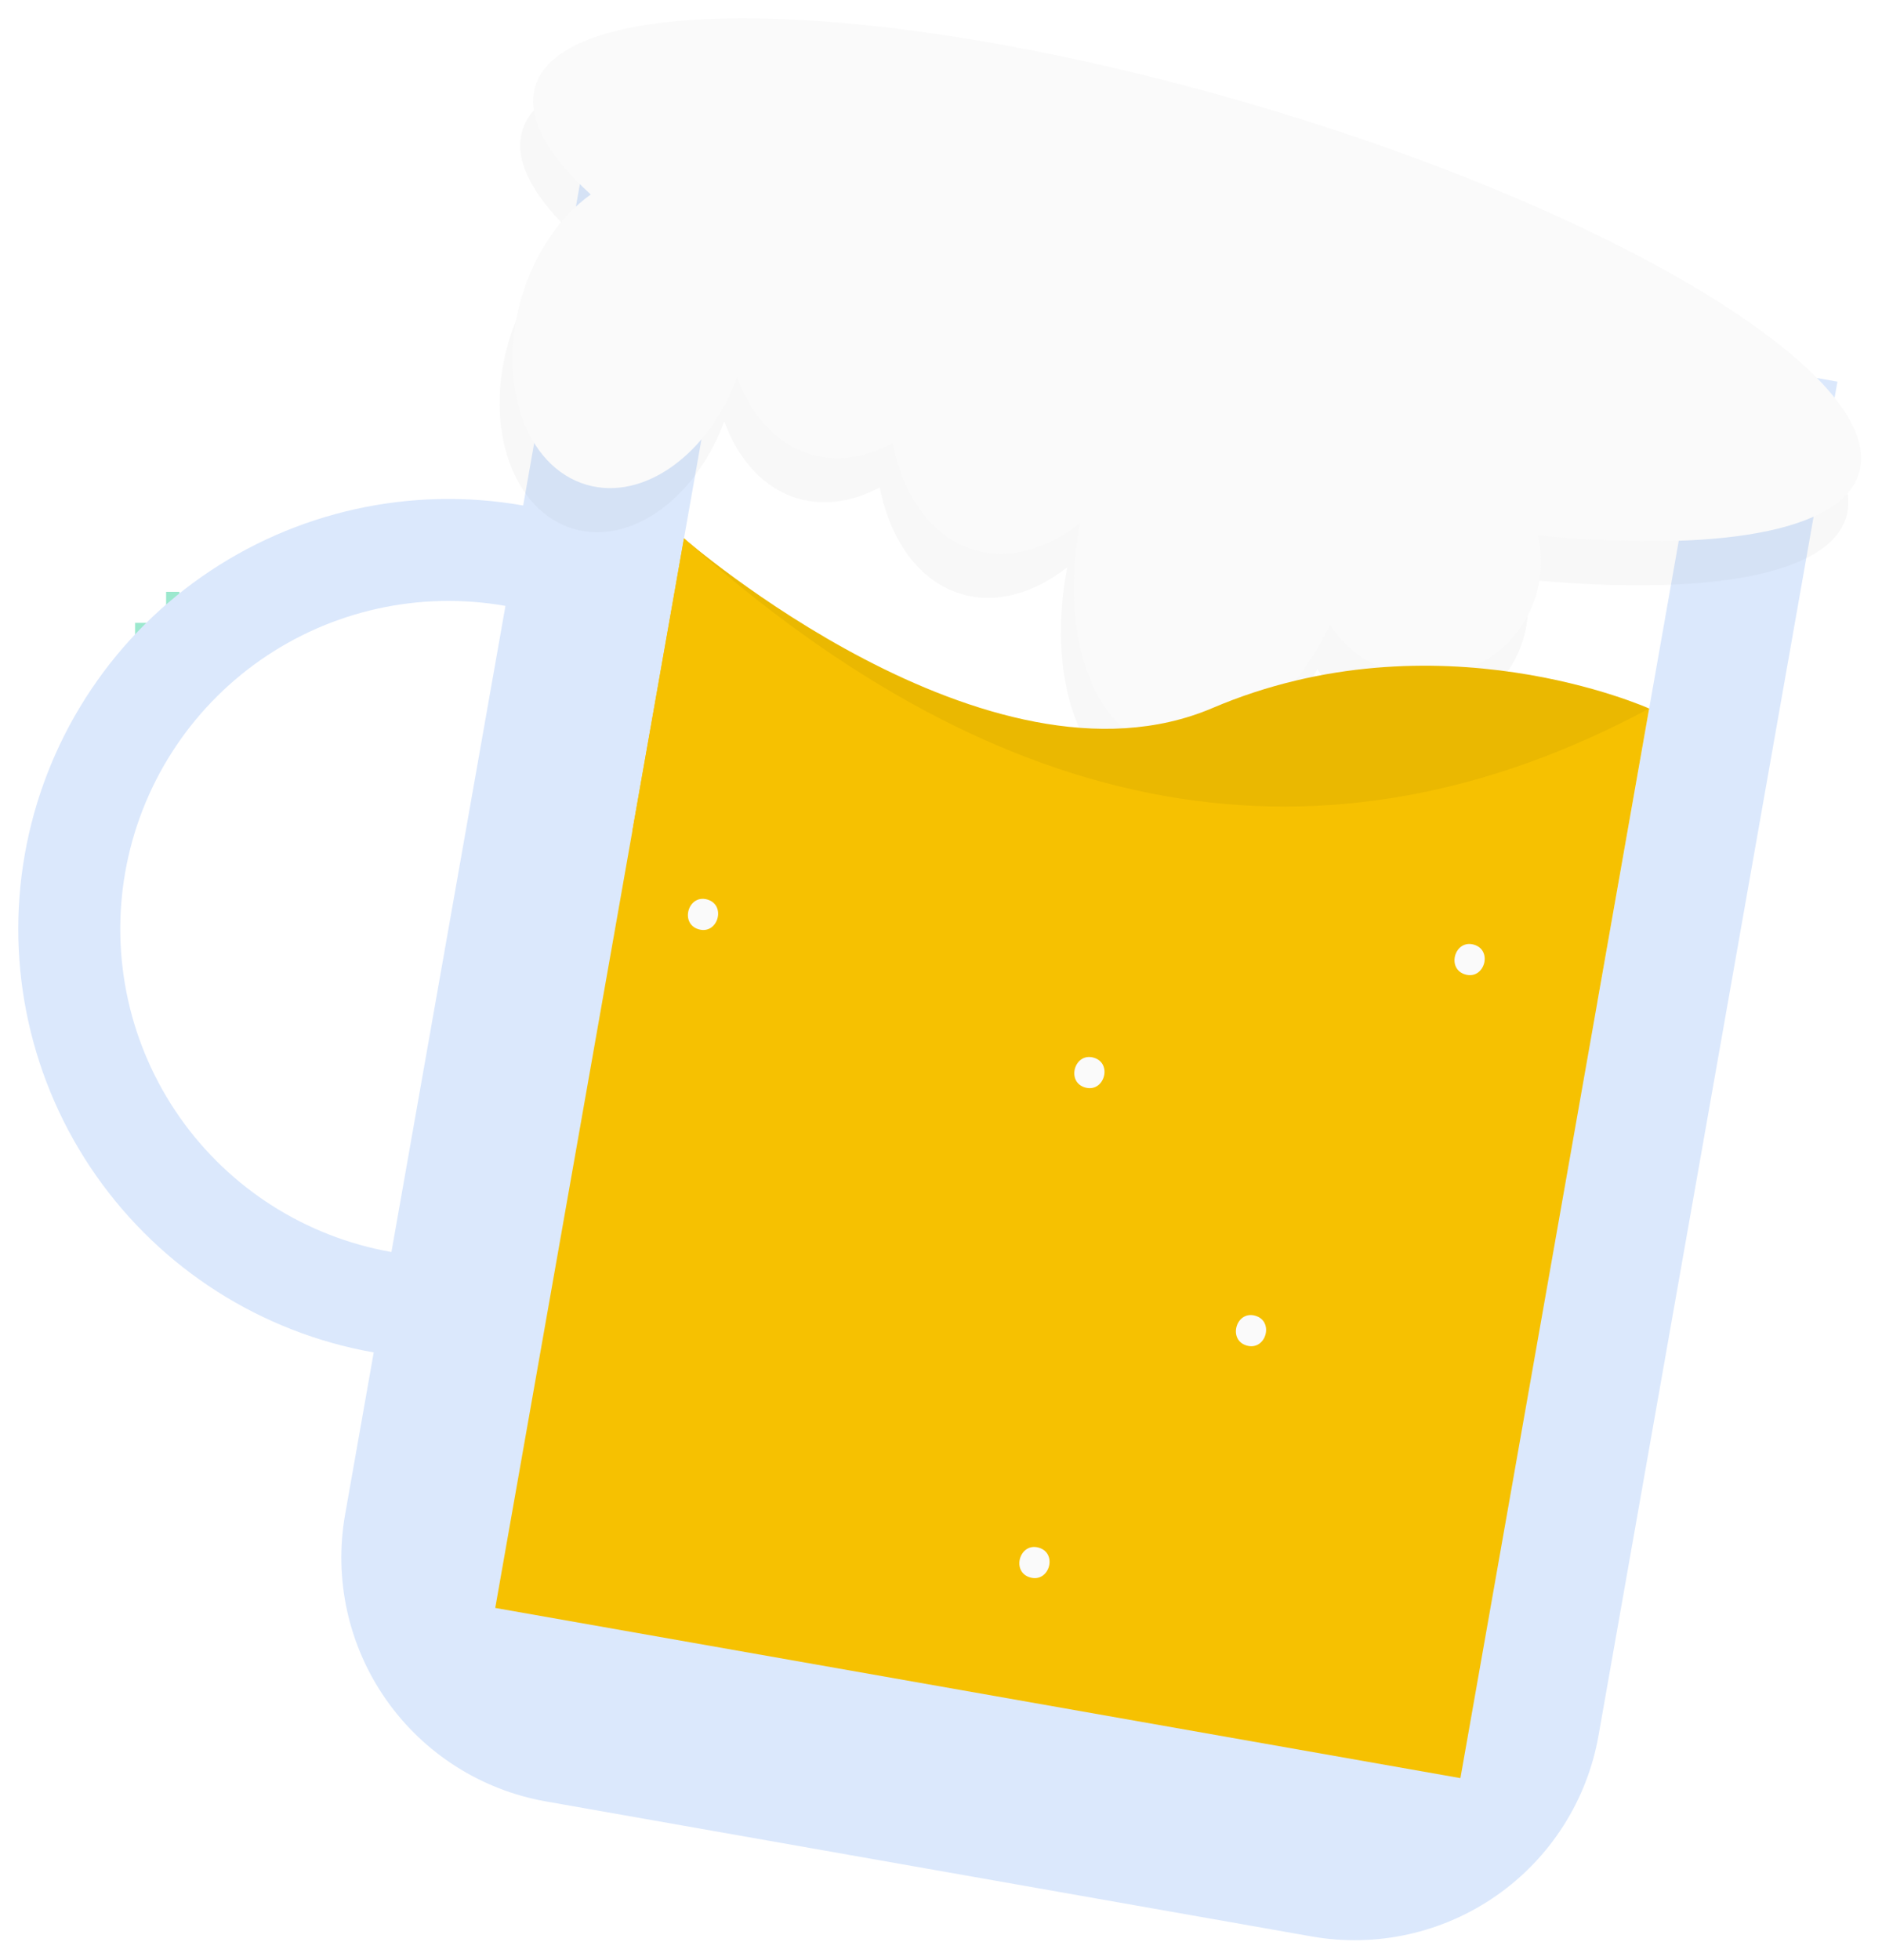 <svg width="412" height="429" viewBox="0 0 412 429" fill="none" xmlns="http://www.w3.org/2000/svg">
<g id="beer-left" filter="url(#filter0_d)">
<path id="Vector" opacity="0.5" d="M39.277 125.532H36.364V142.026H39.277V125.532Z" fill="#3AD29F"/>
<path id="Vector_2" opacity="0.5" d="M46.073 135.235V132.324H29.569V135.235H46.073Z" fill="#3AD29F"/>
<path id="Vector_3" d="M5.432 182.968C1.094 207.549 6.703 232.845 21.027 253.293C35.351 273.74 57.216 287.663 81.812 291.999L75.545 327.502C73.048 341.653 76.277 356.216 84.523 367.987C92.77 379.759 105.357 387.774 119.517 390.27L287.13 419.819C294.141 421.055 301.327 420.899 308.278 419.359C315.229 417.82 321.808 414.927 327.641 410.846C333.473 406.766 338.444 401.577 342.269 395.577C346.095 389.576 348.701 382.881 349.937 375.874L402.245 79.526L127.853 31.153L114.53 106.636C89.934 102.3 64.622 107.906 44.162 122.221C23.703 136.536 9.771 158.388 5.432 182.968V182.968ZM27.422 186.845C29.061 177.56 32.514 168.688 37.583 160.737C42.653 152.785 49.24 145.909 56.968 140.502C64.697 135.094 73.416 131.261 82.626 129.221C91.837 127.181 101.36 126.974 110.651 128.612L85.691 270.023C66.927 266.715 50.247 256.093 39.319 240.494C28.391 224.895 24.112 205.597 27.422 186.845V186.845Z" fill="#DBE8FC"/>
<path id="Vector_4" d="M138.435 177.842L349.727 215.091L373.001 83.235L161.709 45.986L138.435 177.842Z" fill="white"/>
<path id="Vector_5" opacity="0.03" d="M114.32 24.655C120.543 3.324 190.475 4.939 270.516 28.262C350.557 51.585 410.398 87.784 404.175 109.115C400.379 122.125 372.878 126.594 333.846 122.814C335.219 128.567 334.517 134.619 331.866 139.907C329.215 145.194 324.783 149.378 319.35 151.722C313.917 154.067 307.831 154.423 302.162 152.726C296.493 151.03 291.604 147.39 288.354 142.447C278.983 161.49 263.584 172.916 250.4 169.074C235.971 164.87 229.134 143.821 233.62 120.184C226.353 125.864 218.15 128.247 210.542 126.03C201.267 123.327 194.923 114.384 192.583 102.676C186.736 105.8 180.549 106.814 174.712 105.113C167.233 102.933 161.656 96.699 158.548 88.228C152.376 105.019 138.153 115.413 125.6 111.756C112.26 107.868 105.86 89.586 111.305 70.922C114.196 61.011 119.846 52.986 126.507 48.219C116.906 39.474 112.371 31.335 114.32 24.655Z" fill="black"/>
<path id="Vector_6" d="M117.137 14.999C123.36 -6.332 193.292 -4.717 273.333 18.606C353.374 41.929 413.215 78.128 406.992 99.459C403.196 112.469 375.695 116.939 336.663 113.158C338.036 118.911 337.334 124.963 334.683 130.251C332.032 135.538 327.6 139.722 322.167 142.067C316.734 144.411 310.648 144.767 304.979 143.07C299.31 141.374 294.421 137.734 291.171 132.791C281.8 151.834 266.401 163.26 253.217 159.418C238.788 155.214 231.951 134.165 236.437 110.528C229.17 116.208 220.967 118.591 213.359 116.374C204.084 113.671 197.74 104.728 195.4 93.02C189.553 96.144 183.366 97.158 177.529 95.457C170.05 93.278 164.473 87.043 161.365 78.572C155.193 95.363 140.97 105.758 128.417 102.1C115.077 98.213 108.677 79.931 114.122 61.266C117.013 51.355 122.663 43.33 129.324 38.563C119.723 29.819 115.188 21.68 117.137 14.999Z" fill="#FAFAFA"/>
<path id="Vector_7" d="M361.027 151.076C361.027 151.076 314.46 130.059 265.421 150.97C216.383 171.882 149.736 113.828 149.736 113.828L138.444 177.8L285.954 224.54L329.089 220.322L361.027 151.076Z" fill="#F6C101"/>
<path id="Vector_8" opacity="0.05" d="M361.027 151.076C361.027 151.076 314.46 130.059 265.421 150.97C216.383 171.882 149.736 113.828 149.736 113.828L138.444 177.8L285.954 224.54L329.089 220.322L361.027 151.076Z" fill="black"/>
<path id="Vector_9" d="M108.417 347.92L319.708 385.168L361.027 151.076C290.228 189.039 219.797 176.623 149.736 113.828L108.417 347.92Z" fill="#F6C101"/>
<path id="Vector_10" d="M322.67 202.753C326.868 203.977 324.972 210.499 320.767 209.274C316.569 208.05 318.465 201.528 322.67 202.753Z" fill="#FAFAFA"/>
<path id="Vector_11" d="M227.41 334.727C231.608 335.95 229.713 342.472 225.508 341.247C221.31 340.024 223.205 333.502 227.41 334.727Z" fill="#FAFAFA"/>
<path id="Vector_12" d="M274.816 283.971C279.014 285.195 277.119 291.717 272.914 290.492C268.716 289.268 270.611 282.746 274.816 283.971Z" fill="#FAFAFA"/>
<path id="Vector_13" d="M239.438 227.489C243.636 228.712 241.741 235.234 237.536 234.009C233.338 232.786 235.233 226.264 239.438 227.489Z" fill="#FAFAFA"/>
<path id="Vector_14" d="M154.853 192.873C159.051 194.096 157.155 200.619 152.95 199.393C148.752 198.17 150.648 191.648 154.853 192.873Z" fill="#FAFAFA"/>
</g>
<defs>
<filter id="filter0_d" x="0" y="0" width="411.437" height="428.643" filterUnits="userSpaceOnUse" color-interpolation-filters="sRGB">
<feFlood flood-opacity="0" result="BackgroundImageFix"/>
<feColorMatrix in="SourceAlpha" type="matrix" values="0 0 0 0 0 0 0 0 0 0 0 0 0 0 0 0 0 0 127 0"/>
<feOffset dy="4"/>
<feGaussianBlur stdDeviation="2"/>
<feColorMatrix type="matrix" values="0 0 0 0 0 0 0 0 0 0 0 0 0 0 0 0 0 0 0.25 0"/>
<feBlend mode="normal" in2="BackgroundImageFix" result="effect1_dropShadow"/>
<feBlend mode="normal" in="SourceGraphic" in2="effect1_dropShadow" result="shape"/>
</filter>
</defs>
</svg>
